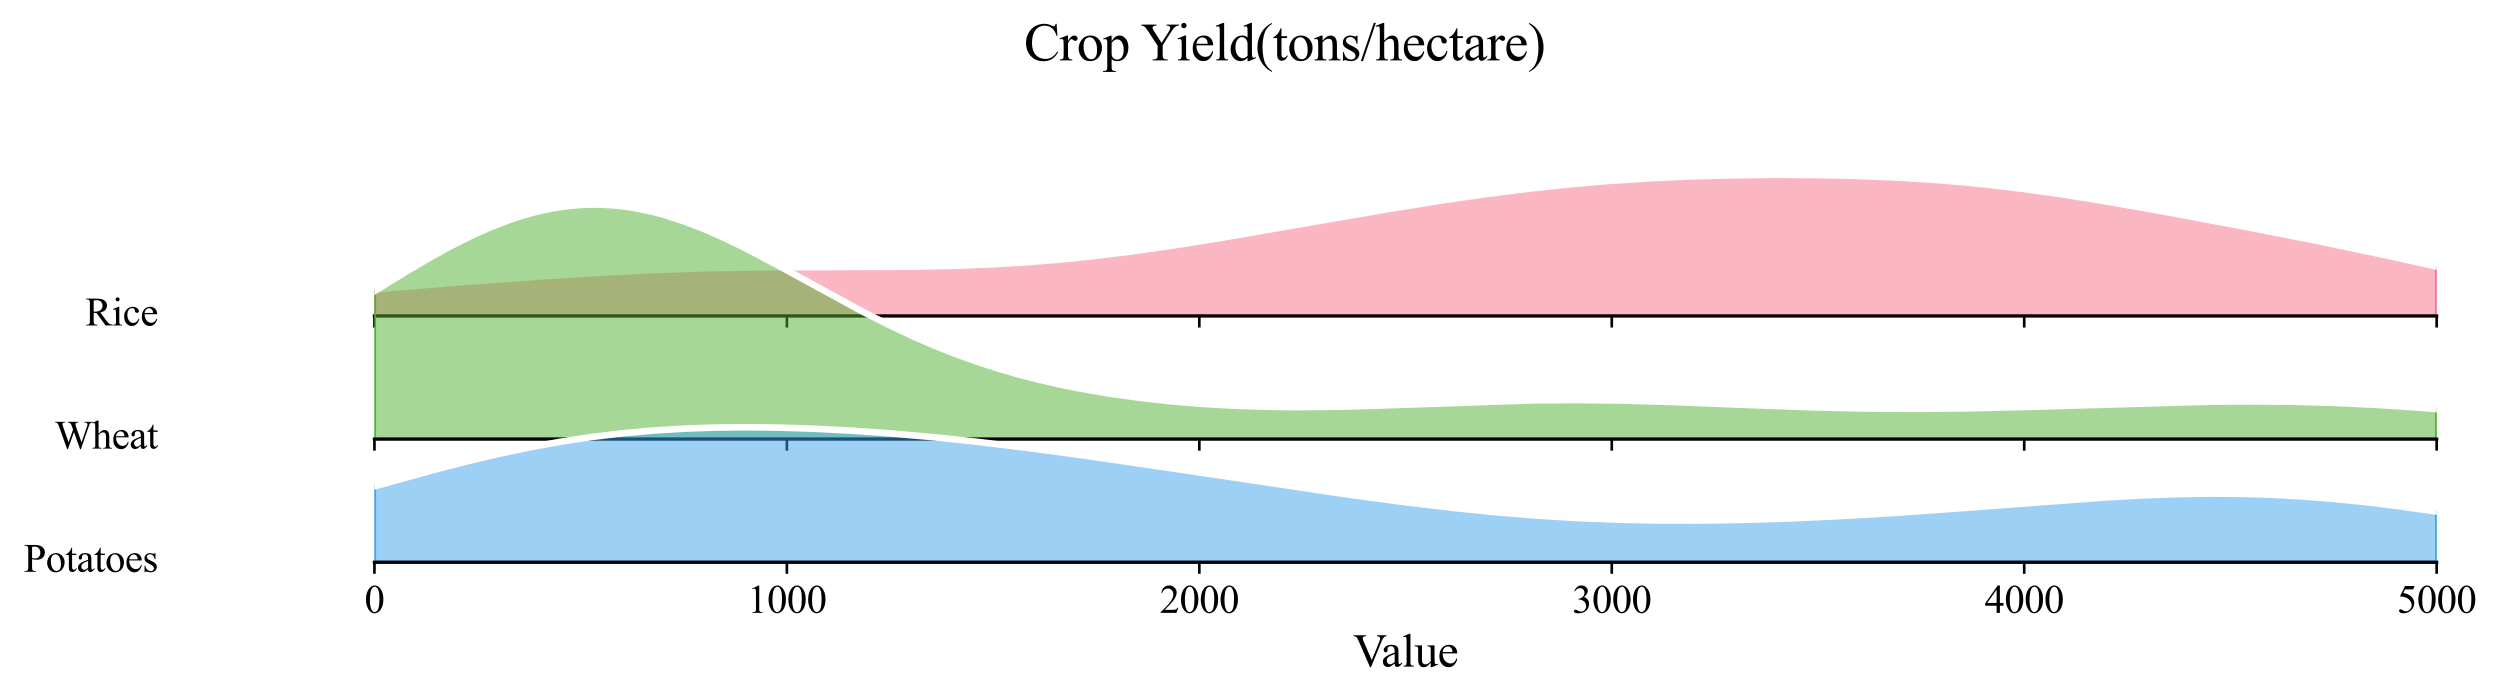 <?xml version="1.0" encoding="utf-8" standalone="no"?>
<!DOCTYPE svg PUBLIC "-//W3C//DTD SVG 1.1//EN"
  "http://www.w3.org/Graphics/SVG/1.1/DTD/svg11.dtd">
<svg xmlns:xlink="http://www.w3.org/1999/xlink" width="757.836pt" height="212.255pt" viewBox="0 0 757.836 212.255" xmlns="http://www.w3.org/2000/svg" version="1.1">
 <defs>
  <style type="text/css">*{stroke-linejoin: round; stroke-linecap: butt}</style>
 </defs>
 <g id="figure_1">
  <g id="patch_1">
   <path d="M 0 212.255 
L 757.836 212.255 
L 757.836 0 
L 0 0 
z
" style="fill: #ffffff"/>
  </g>
  <g id="axes_1">
   <g id="patch_2">
    <path d="M 113.504 95.78 
L 738.636 95.78 
L 738.636 21.12 
L 113.504 21.12 
L 113.504 95.78 
z
" style="fill: none; opacity: 0"/>
   </g>
   <g id="FillBetweenPolyCollection_1">
    <defs>
     <path id="mcba42c3646" d="M 113.504 -124.581 
L 113.504 -116.475 
L 116.645 -116.475 
L 119.787 -116.475 
L 122.928 -116.475 
L 126.069 -116.475 
L 129.211 -116.475 
L 132.352 -116.475 
L 135.493 -116.475 
L 138.635 -116.475 
L 141.776 -116.475 
L 144.918 -116.475 
L 148.059 -116.475 
L 151.2 -116.475 
L 154.342 -116.475 
L 157.483 -116.475 
L 160.624 -116.475 
L 163.766 -116.475 
L 166.907 -116.475 
L 170.048 -116.475 
L 173.19 -116.475 
L 176.331 -116.475 
L 179.473 -116.475 
L 182.614 -116.475 
L 185.755 -116.475 
L 188.897 -116.475 
L 192.038 -116.475 
L 195.179 -116.475 
L 198.321 -116.475 
L 201.462 -116.475 
L 204.603 -116.475 
L 207.745 -116.475 
L 210.886 -116.475 
L 214.028 -116.475 
L 217.169 -116.475 
L 220.31 -116.475 
L 223.452 -116.475 
L 226.593 -116.475 
L 229.734 -116.475 
L 232.876 -116.475 
L 236.017 -116.475 
L 239.159 -116.475 
L 242.3 -116.475 
L 245.441 -116.475 
L 248.583 -116.475 
L 251.724 -116.475 
L 254.865 -116.475 
L 258.007 -116.475 
L 261.148 -116.475 
L 264.289 -116.475 
L 267.431 -116.475 
L 270.572 -116.475 
L 273.714 -116.475 
L 276.855 -116.475 
L 279.996 -116.475 
L 283.138 -116.475 
L 286.279 -116.475 
L 289.42 -116.475 
L 292.562 -116.475 
L 295.703 -116.475 
L 298.845 -116.475 
L 301.986 -116.475 
L 305.127 -116.475 
L 308.269 -116.475 
L 311.41 -116.475 
L 314.551 -116.475 
L 317.693 -116.475 
L 320.834 -116.475 
L 323.975 -116.475 
L 327.117 -116.475 
L 330.258 -116.475 
L 333.4 -116.475 
L 336.541 -116.475 
L 339.682 -116.475 
L 342.824 -116.475 
L 345.965 -116.475 
L 349.106 -116.475 
L 352.248 -116.475 
L 355.389 -116.475 
L 358.53 -116.475 
L 361.672 -116.475 
L 364.813 -116.475 
L 367.955 -116.475 
L 371.096 -116.475 
L 374.237 -116.475 
L 377.379 -116.475 
L 380.52 -116.475 
L 383.661 -116.475 
L 386.803 -116.475 
L 389.944 -116.475 
L 393.086 -116.475 
L 396.227 -116.475 
L 399.368 -116.475 
L 402.51 -116.475 
L 405.651 -116.475 
L 408.792 -116.475 
L 411.934 -116.475 
L 415.075 -116.475 
L 418.216 -116.475 
L 421.358 -116.475 
L 424.499 -116.475 
L 427.641 -116.475 
L 430.782 -116.475 
L 433.923 -116.475 
L 437.065 -116.475 
L 440.206 -116.475 
L 443.347 -116.475 
L 446.489 -116.475 
L 449.63 -116.475 
L 452.771 -116.475 
L 455.913 -116.475 
L 459.054 -116.475 
L 462.196 -116.475 
L 465.337 -116.475 
L 468.478 -116.475 
L 471.62 -116.475 
L 474.761 -116.475 
L 477.902 -116.475 
L 481.044 -116.475 
L 484.185 -116.475 
L 487.327 -116.475 
L 490.468 -116.475 
L 493.609 -116.475 
L 496.751 -116.475 
L 499.892 -116.475 
L 503.033 -116.475 
L 506.175 -116.475 
L 509.316 -116.475 
L 512.457 -116.475 
L 515.599 -116.475 
L 518.74 -116.475 
L 521.882 -116.475 
L 525.023 -116.475 
L 528.164 -116.475 
L 531.306 -116.475 
L 534.447 -116.475 
L 537.588 -116.475 
L 540.73 -116.475 
L 543.871 -116.475 
L 547.012 -116.475 
L 550.154 -116.475 
L 553.295 -116.475 
L 556.437 -116.475 
L 559.578 -116.475 
L 562.719 -116.475 
L 565.861 -116.475 
L 569.002 -116.475 
L 572.143 -116.475 
L 575.285 -116.475 
L 578.426 -116.475 
L 581.568 -116.475 
L 584.709 -116.475 
L 587.85 -116.475 
L 590.992 -116.475 
L 594.133 -116.475 
L 597.274 -116.475 
L 600.416 -116.475 
L 603.557 -116.475 
L 606.698 -116.475 
L 609.84 -116.475 
L 612.981 -116.475 
L 616.123 -116.475 
L 619.264 -116.475 
L 622.405 -116.475 
L 625.547 -116.475 
L 628.688 -116.475 
L 631.829 -116.475 
L 634.971 -116.475 
L 638.112 -116.475 
L 641.253 -116.475 
L 644.395 -116.475 
L 647.536 -116.475 
L 650.678 -116.475 
L 653.819 -116.475 
L 656.96 -116.475 
L 660.102 -116.475 
L 663.243 -116.475 
L 666.384 -116.475 
L 669.526 -116.475 
L 672.667 -116.475 
L 675.809 -116.475 
L 678.95 -116.475 
L 682.091 -116.475 
L 685.233 -116.475 
L 688.374 -116.475 
L 691.515 -116.475 
L 694.657 -116.475 
L 697.798 -116.475 
L 700.939 -116.475 
L 704.081 -116.475 
L 707.222 -116.475 
L 710.364 -116.475 
L 713.505 -116.475 
L 716.646 -116.475 
L 719.788 -116.475 
L 722.929 -116.475 
L 726.07 -116.475 
L 729.212 -116.475 
L 732.353 -116.475 
L 735.494 -116.475 
L 738.636 -116.475 
L 738.636 -131.472 
L 738.636 -131.472 
L 735.494 -132.165 
L 732.353 -132.857 
L 729.212 -133.548 
L 726.07 -134.235 
L 722.929 -134.918 
L 719.788 -135.596 
L 716.646 -136.268 
L 713.505 -136.933 
L 710.364 -137.592 
L 707.222 -138.243 
L 704.081 -138.888 
L 700.939 -139.525 
L 697.798 -140.156 
L 694.657 -140.781 
L 691.515 -141.399 
L 688.374 -142.012 
L 685.233 -142.621 
L 682.091 -143.225 
L 678.95 -143.824 
L 675.809 -144.421 
L 672.667 -145.013 
L 669.526 -145.603 
L 666.384 -146.189 
L 663.243 -146.773 
L 660.102 -147.352 
L 656.96 -147.928 
L 653.819 -148.498 
L 650.678 -149.064 
L 647.536 -149.623 
L 644.395 -150.175 
L 641.253 -150.719 
L 638.112 -151.253 
L 634.971 -151.777 
L 631.829 -152.289 
L 628.688 -152.787 
L 625.547 -153.271 
L 622.405 -153.74 
L 619.264 -154.192 
L 616.123 -154.626 
L 612.981 -155.041 
L 609.84 -155.437 
L 606.698 -155.812 
L 603.557 -156.168 
L 600.416 -156.502 
L 597.274 -156.815 
L 594.133 -157.107 
L 590.992 -157.378 
L 587.85 -157.628 
L 584.709 -157.858 
L 581.568 -158.068 
L 578.426 -158.258 
L 575.285 -158.43 
L 572.143 -158.584 
L 569.002 -158.72 
L 565.861 -158.839 
L 562.719 -158.942 
L 559.578 -159.031 
L 556.437 -159.104 
L 553.295 -159.164 
L 550.154 -159.21 
L 547.012 -159.243 
L 543.871 -159.263 
L 540.73 -159.271 
L 537.588 -159.266 
L 534.447 -159.25 
L 531.306 -159.221 
L 528.164 -159.18 
L 525.023 -159.127 
L 521.882 -159.061 
L 518.74 -158.982 
L 515.599 -158.889 
L 512.457 -158.783 
L 509.316 -158.662 
L 506.175 -158.527 
L 503.033 -158.377 
L 499.892 -158.211 
L 496.751 -158.03 
L 493.609 -157.832 
L 490.468 -157.617 
L 487.327 -157.386 
L 484.185 -157.138 
L 481.044 -156.872 
L 477.902 -156.589 
L 474.761 -156.289 
L 471.62 -155.973 
L 468.478 -155.639 
L 465.337 -155.289 
L 462.196 -154.923 
L 459.054 -154.542 
L 455.913 -154.145 
L 452.771 -153.734 
L 449.63 -153.309 
L 446.489 -152.871 
L 443.347 -152.421 
L 440.206 -151.958 
L 437.065 -151.485 
L 433.923 -151.001 
L 430.782 -150.508 
L 427.641 -150.005 
L 424.499 -149.495 
L 421.358 -148.978 
L 418.216 -148.453 
L 415.075 -147.923 
L 411.934 -147.388 
L 408.792 -146.848 
L 405.651 -146.304 
L 402.51 -145.758 
L 399.368 -145.209 
L 396.227 -144.659 
L 393.086 -144.108 
L 389.944 -143.557 
L 386.803 -143.007 
L 383.661 -142.46 
L 380.52 -141.915 
L 377.379 -141.375 
L 374.237 -140.839 
L 371.096 -140.31 
L 367.955 -139.787 
L 364.813 -139.273 
L 361.672 -138.769 
L 358.53 -138.275 
L 355.389 -137.792 
L 352.248 -137.323 
L 349.106 -136.867 
L 345.965 -136.426 
L 342.824 -136.001 
L 339.682 -135.593 
L 336.541 -135.202 
L 333.4 -134.83 
L 330.258 -134.476 
L 327.117 -134.142 
L 323.975 -133.828 
L 320.834 -133.534 
L 317.693 -133.261 
L 314.551 -133.008 
L 311.41 -132.775 
L 308.269 -132.562 
L 305.127 -132.369 
L 301.986 -132.196 
L 298.845 -132.042 
L 295.703 -131.905 
L 292.562 -131.786 
L 289.42 -131.684 
L 286.279 -131.596 
L 283.138 -131.524 
L 279.996 -131.464 
L 276.855 -131.417 
L 273.714 -131.38 
L 270.572 -131.352 
L 267.431 -131.333 
L 264.289 -131.32 
L 261.148 -131.312 
L 258.007 -131.308 
L 254.865 -131.307 
L 251.724 -131.306 
L 248.583 -131.305 
L 245.441 -131.302 
L 242.3 -131.296 
L 239.159 -131.287 
L 236.017 -131.271 
L 232.876 -131.25 
L 229.734 -131.221 
L 226.593 -131.185 
L 223.452 -131.139 
L 220.31 -131.084 
L 217.169 -131.02 
L 214.028 -130.945 
L 210.886 -130.859 
L 207.745 -130.764 
L 204.603 -130.657 
L 201.462 -130.54 
L 198.321 -130.413 
L 195.179 -130.277 
L 192.038 -130.13 
L 188.897 -129.974 
L 185.755 -129.81 
L 182.614 -129.638 
L 179.473 -129.458 
L 176.331 -129.271 
L 173.19 -129.077 
L 170.048 -128.878 
L 166.907 -128.673 
L 163.766 -128.463 
L 160.624 -128.249 
L 157.483 -128.03 
L 154.342 -127.808 
L 151.2 -127.581 
L 148.059 -127.351 
L 144.918 -127.117 
L 141.776 -126.88 
L 138.635 -126.639 
L 135.493 -126.395 
L 132.352 -126.147 
L 129.211 -125.895 
L 126.069 -125.64 
L 122.928 -125.381 
L 119.787 -125.118 
L 116.645 -124.851 
L 113.504 -124.581 
z
" style="stroke: #f77189"/>
    </defs>
    <g clip-path="url(#p0a8347fa9a)">
     <use xlink:href="#mcba42c3646" x="0" y="212.255" style="fill: #f77189; fill-opacity: 0.5; stroke: #f77189"/>
    </g>
   </g>
   <g id="matplotlib.axis_1">
    <g id="xtick_1">
     <g id="line2d_1">
      <defs>
       <path id="m2fd6a5fc8c" d="M 0 0 
L 0 3.5 
" style="stroke: #000000; stroke-width: 0.8"/>
      </defs>
      <g>
       <use xlink:href="#m2fd6a5fc8c" x="113.504" y="95.78" style="stroke: #000000; stroke-width: 0.8"/>
      </g>
     </g>
    </g>
    <g id="xtick_2">
     <g id="line2d_2">
      <g>
       <use xlink:href="#m2fd6a5fc8c" x="238.53" y="95.78" style="stroke: #000000; stroke-width: 0.8"/>
      </g>
     </g>
    </g>
    <g id="xtick_3">
     <g id="line2d_3">
      <g>
       <use xlink:href="#m2fd6a5fc8c" x="363.557" y="95.78" style="stroke: #000000; stroke-width: 0.8"/>
      </g>
     </g>
    </g>
    <g id="xtick_4">
     <g id="line2d_4">
      <g>
       <use xlink:href="#m2fd6a5fc8c" x="488.583" y="95.78" style="stroke: #000000; stroke-width: 0.8"/>
      </g>
     </g>
    </g>
    <g id="xtick_5">
     <g id="line2d_5">
      <g>
       <use xlink:href="#m2fd6a5fc8c" x="613.609" y="95.78" style="stroke: #000000; stroke-width: 0.8"/>
      </g>
     </g>
    </g>
    <g id="xtick_6">
     <g id="line2d_6">
      <g>
       <use xlink:href="#m2fd6a5fc8c" x="738.636" y="95.78" style="stroke: #000000; stroke-width: 0.8"/>
      </g>
     </g>
    </g>
   </g>
   <g id="matplotlib.axis_2"/>
   <g id="line2d_7">
    <path d="M 113.504 87.674 
L 138.635 85.616 
L 163.766 83.792 
L 182.614 82.618 
L 198.321 81.842 
L 214.028 81.311 
L 229.734 81.034 
L 248.583 80.95 
L 276.855 80.839 
L 289.42 80.572 
L 301.986 80.059 
L 311.41 79.481 
L 320.834 78.721 
L 330.258 77.779 
L 342.824 76.254 
L 355.389 74.463 
L 371.096 71.946 
L 393.086 68.148 
L 421.358 63.278 
L 437.065 60.771 
L 449.63 58.946 
L 462.196 57.332 
L 474.761 55.966 
L 487.327 54.869 
L 499.892 54.044 
L 512.457 53.472 
L 525.023 53.129 
L 537.588 52.989 
L 550.154 53.046 
L 562.719 53.313 
L 575.285 53.825 
L 584.709 54.397 
L 594.133 55.148 
L 603.557 56.088 
L 612.981 57.214 
L 625.547 58.984 
L 638.112 61.002 
L 653.819 63.757 
L 678.95 68.431 
L 700.939 72.73 
L 719.788 76.659 
L 738.636 80.783 
L 738.636 80.783 
" clip-path="url(#p0a8347fa9a)" style="fill: none; stroke: #ffffff; stroke-width: 2; stroke-linecap: square"/>
   </g>
   <g id="line2d_8">
    <path d="M 113.504 95.78 
L 738.636 95.78 
" style="fill: none; stroke: #000000; stroke-linecap: square"/>
   </g>
   <g id="text_1">
    <g id="patch_3">
     <path d="M 21.913 105.19 
L 51.825 105.19 
L 51.825 86.37 
L 21.913 86.37 
z
" style="fill: #ffffff; opacity: 0.5"/>
    </g>
    <!-- Rice -->
    <g transform="translate(25.873 98.663) scale(0.12 -0.12)">
     <defs>
      <path id="TimesNewRomanPSMT-52" d="M 4325 0 
L 3194 0 
L 1759 1981 
Q 1600 1975 1500 1975 
Q 1459 1975 1412 1976 
Q 1366 1978 1316 1981 
L 1316 750 
Q 1316 350 1403 253 
Q 1522 116 1759 116 
L 1925 116 
L 1925 0 
L 109 0 
L 109 116 
L 269 116 
Q 538 116 653 291 
Q 719 388 719 750 
L 719 3488 
Q 719 3888 631 3984 
Q 509 4122 269 4122 
L 109 4122 
L 109 4238 
L 1653 4238 
Q 2328 4238 2648 4139 
Q 2969 4041 3192 3777 
Q 3416 3513 3416 3147 
Q 3416 2756 3161 2468 
Q 2906 2181 2372 2063 
L 3247 847 
Q 3547 428 3762 290 
Q 3978 153 4325 116 
L 4325 0 
z
M 1316 2178 
Q 1375 2178 1419 2176 
Q 1463 2175 1491 2175 
Q 2097 2175 2405 2437 
Q 2713 2700 2713 3106 
Q 2713 3503 2464 3751 
Q 2216 4000 1806 4000 
Q 1625 4000 1316 3941 
L 1316 2178 
z
" transform="scale(0.016)"/>
      <path id="TimesNewRomanPSMT-69" d="M 928 4444 
Q 1059 4444 1151 4351 
Q 1244 4259 1244 4128 
Q 1244 3997 1151 3903 
Q 1059 3809 928 3809 
Q 797 3809 703 3903 
Q 609 3997 609 4128 
Q 609 4259 701 4351 
Q 794 4444 928 4444 
z
M 1188 2947 
L 1188 647 
Q 1188 378 1227 289 
Q 1266 200 1342 156 
Q 1419 113 1622 113 
L 1622 0 
L 231 0 
L 231 113 
Q 441 113 512 153 
Q 584 194 626 287 
Q 669 381 669 647 
L 669 1750 
Q 669 2216 641 2353 
Q 619 2453 572 2492 
Q 525 2531 444 2531 
Q 356 2531 231 2484 
L 188 2597 
L 1050 2947 
L 1188 2947 
z
" transform="scale(0.016)"/>
      <path id="TimesNewRomanPSMT-63" d="M 2631 1088 
Q 2516 522 2178 217 
Q 1841 -88 1431 -88 
Q 944 -88 581 321 
Q 219 731 219 1428 
Q 219 2103 620 2525 
Q 1022 2947 1584 2947 
Q 2006 2947 2278 2723 
Q 2550 2500 2550 2259 
Q 2550 2141 2473 2067 
Q 2397 1994 2259 1994 
Q 2075 1994 1981 2113 
Q 1928 2178 1911 2362 
Q 1894 2547 1784 2644 
Q 1675 2738 1481 2738 
Q 1169 2738 978 2506 
Q 725 2200 725 1697 
Q 725 1184 976 792 
Q 1228 400 1656 400 
Q 1963 400 2206 609 
Q 2378 753 2541 1131 
L 2631 1088 
z
" transform="scale(0.016)"/>
      <path id="TimesNewRomanPSMT-65" d="M 681 1784 
Q 678 1147 991 784 
Q 1303 422 1725 422 
Q 2006 422 2214 576 
Q 2422 731 2563 1106 
L 2659 1044 
Q 2594 616 2278 264 
Q 1963 -88 1488 -88 
Q 972 -88 605 314 
Q 238 716 238 1394 
Q 238 2128 614 2539 
Q 991 2950 1559 2950 
Q 2041 2950 2350 2633 
Q 2659 2316 2659 1784 
L 681 1784 
z
M 681 1966 
L 2006 1966 
Q 1991 2241 1941 2353 
Q 1863 2528 1708 2628 
Q 1553 2728 1384 2728 
Q 1125 2728 920 2526 
Q 716 2325 681 1966 
z
" transform="scale(0.016)"/>
     </defs>
     <use xlink:href="#TimesNewRomanPSMT-52"/>
     <use xlink:href="#TimesNewRomanPSMT-69" transform="translate(66.699 0)"/>
     <use xlink:href="#TimesNewRomanPSMT-63" transform="translate(94.482 0)"/>
     <use xlink:href="#TimesNewRomanPSMT-65" transform="translate(138.867 0)"/>
    </g>
   </g>
  </g>
  <g id="axes_2">
   <g id="patch_4">
    <path d="M 113.504 133.11 
L 738.636 133.11 
L 738.636 58.45 
L 113.504 58.45 
L 113.504 133.11 
z
" style="fill: none; opacity: 0"/>
   </g>
   <g id="FillBetweenPolyCollection_2">
    <defs>
     <path id="m6575f4dfc7" d="M 113.504 -123.999 
L 113.504 -79.145 
L 116.645 -79.145 
L 119.787 -79.145 
L 122.928 -79.145 
L 126.069 -79.145 
L 129.211 -79.145 
L 132.352 -79.145 
L 135.493 -79.145 
L 138.635 -79.145 
L 141.776 -79.145 
L 144.918 -79.145 
L 148.059 -79.145 
L 151.2 -79.145 
L 154.342 -79.145 
L 157.483 -79.145 
L 160.624 -79.145 
L 163.766 -79.145 
L 166.907 -79.145 
L 170.048 -79.145 
L 173.19 -79.145 
L 176.331 -79.145 
L 179.473 -79.145 
L 182.614 -79.145 
L 185.755 -79.145 
L 188.897 -79.145 
L 192.038 -79.145 
L 195.179 -79.145 
L 198.321 -79.145 
L 201.462 -79.145 
L 204.603 -79.145 
L 207.745 -79.145 
L 210.886 -79.145 
L 214.028 -79.145 
L 217.169 -79.145 
L 220.31 -79.145 
L 223.452 -79.145 
L 226.593 -79.145 
L 229.734 -79.145 
L 232.876 -79.145 
L 236.017 -79.145 
L 239.159 -79.145 
L 242.3 -79.145 
L 245.441 -79.145 
L 248.583 -79.145 
L 251.724 -79.145 
L 254.865 -79.145 
L 258.007 -79.145 
L 261.148 -79.145 
L 264.289 -79.145 
L 267.431 -79.145 
L 270.572 -79.145 
L 273.714 -79.145 
L 276.855 -79.145 
L 279.996 -79.145 
L 283.138 -79.145 
L 286.279 -79.145 
L 289.42 -79.145 
L 292.562 -79.145 
L 295.703 -79.145 
L 298.845 -79.145 
L 301.986 -79.145 
L 305.127 -79.145 
L 308.269 -79.145 
L 311.41 -79.145 
L 314.551 -79.145 
L 317.693 -79.145 
L 320.834 -79.145 
L 323.975 -79.145 
L 327.117 -79.145 
L 330.258 -79.145 
L 333.4 -79.145 
L 336.541 -79.145 
L 339.682 -79.145 
L 342.824 -79.145 
L 345.965 -79.145 
L 349.106 -79.145 
L 352.248 -79.145 
L 355.389 -79.145 
L 358.53 -79.145 
L 361.672 -79.145 
L 364.813 -79.145 
L 367.955 -79.145 
L 371.096 -79.145 
L 374.237 -79.145 
L 377.379 -79.145 
L 380.52 -79.145 
L 383.661 -79.145 
L 386.803 -79.145 
L 389.944 -79.145 
L 393.086 -79.145 
L 396.227 -79.145 
L 399.368 -79.145 
L 402.51 -79.145 
L 405.651 -79.145 
L 408.792 -79.145 
L 411.934 -79.145 
L 415.075 -79.145 
L 418.216 -79.145 
L 421.358 -79.145 
L 424.499 -79.145 
L 427.641 -79.145 
L 430.782 -79.145 
L 433.923 -79.145 
L 437.065 -79.145 
L 440.206 -79.145 
L 443.347 -79.145 
L 446.489 -79.145 
L 449.63 -79.145 
L 452.771 -79.145 
L 455.913 -79.145 
L 459.054 -79.145 
L 462.196 -79.145 
L 465.337 -79.145 
L 468.478 -79.145 
L 471.62 -79.145 
L 474.761 -79.145 
L 477.902 -79.145 
L 481.044 -79.145 
L 484.185 -79.145 
L 487.327 -79.145 
L 490.468 -79.145 
L 493.609 -79.145 
L 496.751 -79.145 
L 499.892 -79.145 
L 503.033 -79.145 
L 506.175 -79.145 
L 509.316 -79.145 
L 512.457 -79.145 
L 515.599 -79.145 
L 518.74 -79.145 
L 521.882 -79.145 
L 525.023 -79.145 
L 528.164 -79.145 
L 531.306 -79.145 
L 534.447 -79.145 
L 537.588 -79.145 
L 540.73 -79.145 
L 543.871 -79.145 
L 547.012 -79.145 
L 550.154 -79.145 
L 553.295 -79.145 
L 556.437 -79.145 
L 559.578 -79.145 
L 562.719 -79.145 
L 565.861 -79.145 
L 569.002 -79.145 
L 572.143 -79.145 
L 575.285 -79.145 
L 578.426 -79.145 
L 581.568 -79.145 
L 584.709 -79.145 
L 587.85 -79.145 
L 590.992 -79.145 
L 594.133 -79.145 
L 597.274 -79.145 
L 600.416 -79.145 
L 603.557 -79.145 
L 606.698 -79.145 
L 609.84 -79.145 
L 612.981 -79.145 
L 616.123 -79.145 
L 619.264 -79.145 
L 622.405 -79.145 
L 625.547 -79.145 
L 628.688 -79.145 
L 631.829 -79.145 
L 634.971 -79.145 
L 638.112 -79.145 
L 641.253 -79.145 
L 644.395 -79.145 
L 647.536 -79.145 
L 650.678 -79.145 
L 653.819 -79.145 
L 656.96 -79.145 
L 660.102 -79.145 
L 663.243 -79.145 
L 666.384 -79.145 
L 669.526 -79.145 
L 672.667 -79.145 
L 675.809 -79.145 
L 678.95 -79.145 
L 682.091 -79.145 
L 685.233 -79.145 
L 688.374 -79.145 
L 691.515 -79.145 
L 694.657 -79.145 
L 697.798 -79.145 
L 700.939 -79.145 
L 704.081 -79.145 
L 707.222 -79.145 
L 710.364 -79.145 
L 713.505 -79.145 
L 716.646 -79.145 
L 719.788 -79.145 
L 722.929 -79.145 
L 726.07 -79.145 
L 729.212 -79.145 
L 732.353 -79.145 
L 735.494 -79.145 
L 738.636 -79.145 
L 738.636 -88.265 
L 738.636 -88.265 
L 735.494 -88.514 
L 732.353 -88.75 
L 729.212 -88.975 
L 726.07 -89.186 
L 722.929 -89.383 
L 719.788 -89.566 
L 716.646 -89.734 
L 713.505 -89.887 
L 710.364 -90.024 
L 707.222 -90.146 
L 704.081 -90.253 
L 700.939 -90.344 
L 697.798 -90.42 
L 694.657 -90.48 
L 691.515 -90.527 
L 688.374 -90.559 
L 685.233 -90.577 
L 682.091 -90.582 
L 678.95 -90.574 
L 675.809 -90.555 
L 672.667 -90.524 
L 669.526 -90.483 
L 666.384 -90.432 
L 663.243 -90.372 
L 660.102 -90.304 
L 656.96 -90.228 
L 653.819 -90.146 
L 650.678 -90.058 
L 647.536 -89.965 
L 644.395 -89.868 
L 641.253 -89.768 
L 638.112 -89.666 
L 634.971 -89.562 
L 631.829 -89.457 
L 628.688 -89.353 
L 625.547 -89.249 
L 622.405 -89.147 
L 619.264 -89.048 
L 616.123 -88.952 
L 612.981 -88.861 
L 609.84 -88.774 
L 606.698 -88.693 
L 603.557 -88.618 
L 600.416 -88.55 
L 597.274 -88.49 
L 594.133 -88.438 
L 590.992 -88.395 
L 587.85 -88.362 
L 584.709 -88.338 
L 581.568 -88.324 
L 578.426 -88.32 
L 575.285 -88.327 
L 572.143 -88.345 
L 569.002 -88.373 
L 565.861 -88.412 
L 562.719 -88.462 
L 559.578 -88.522 
L 556.437 -88.592 
L 553.295 -88.672 
L 550.154 -88.76 
L 547.012 -88.857 
L 543.871 -88.961 
L 540.73 -89.072 
L 537.588 -89.189 
L 534.447 -89.311 
L 531.306 -89.436 
L 528.164 -89.564 
L 525.023 -89.694 
L 521.882 -89.824 
L 518.74 -89.953 
L 515.599 -90.079 
L 512.457 -90.202 
L 509.316 -90.32 
L 506.175 -90.432 
L 503.033 -90.536 
L 499.892 -90.633 
L 496.751 -90.719 
L 493.609 -90.796 
L 490.468 -90.861 
L 487.327 -90.913 
L 484.185 -90.953 
L 481.044 -90.98 
L 477.902 -90.993 
L 474.761 -90.993 
L 471.62 -90.978 
L 468.478 -90.95 
L 465.337 -90.908 
L 462.196 -90.853 
L 459.054 -90.786 
L 455.913 -90.707 
L 452.771 -90.618 
L 449.63 -90.519 
L 446.489 -90.411 
L 443.347 -90.297 
L 440.206 -90.176 
L 437.065 -90.052 
L 433.923 -89.926 
L 430.782 -89.798 
L 427.641 -89.672 
L 424.499 -89.548 
L 421.358 -89.429 
L 418.216 -89.317 
L 415.075 -89.212 
L 411.934 -89.118 
L 408.792 -89.035 
L 405.651 -88.965 
L 402.51 -88.909 
L 399.368 -88.87 
L 396.227 -88.847 
L 393.086 -88.844 
L 389.944 -88.86 
L 386.803 -88.896 
L 383.661 -88.954 
L 380.52 -89.035 
L 377.379 -89.139 
L 374.237 -89.267 
L 371.096 -89.419 
L 367.955 -89.596 
L 364.813 -89.799 
L 361.672 -90.029 
L 358.53 -90.285 
L 355.389 -90.569 
L 352.248 -90.881 
L 349.106 -91.223 
L 345.965 -91.595 
L 342.824 -91.997 
L 339.682 -92.432 
L 336.541 -92.901 
L 333.4 -93.404 
L 330.258 -93.944 
L 327.117 -94.521 
L 323.975 -95.138 
L 320.834 -95.796 
L 317.693 -96.498 
L 314.551 -97.244 
L 311.41 -98.038 
L 308.269 -98.88 
L 305.127 -99.773 
L 301.986 -100.717 
L 298.845 -101.716 
L 295.703 -102.769 
L 292.562 -103.878 
L 289.42 -105.044 
L 286.279 -106.266 
L 283.138 -107.545 
L 279.996 -108.879 
L 276.855 -110.269 
L 273.714 -111.711 
L 270.572 -113.204 
L 267.431 -114.745 
L 264.289 -116.33 
L 261.148 -117.955 
L 258.007 -119.615 
L 254.865 -121.305 
L 251.724 -123.019 
L 248.583 -124.75 
L 245.441 -126.491 
L 242.3 -128.234 
L 239.159 -129.971 
L 236.017 -131.694 
L 232.876 -133.393 
L 229.734 -135.06 
L 226.593 -136.684 
L 223.452 -138.258 
L 220.31 -139.771 
L 217.169 -141.214 
L 214.028 -142.578 
L 210.886 -143.855 
L 207.745 -145.036 
L 204.603 -146.112 
L 201.462 -147.078 
L 198.321 -147.926 
L 195.179 -148.649 
L 192.038 -149.243 
L 188.897 -149.704 
L 185.755 -150.027 
L 182.614 -150.209 
L 179.473 -150.25 
L 176.331 -150.148 
L 173.19 -149.903 
L 170.048 -149.516 
L 166.907 -148.989 
L 163.766 -148.325 
L 160.624 -147.528 
L 157.483 -146.601 
L 154.342 -145.551 
L 151.2 -144.383 
L 148.059 -143.103 
L 144.918 -141.72 
L 141.776 -140.24 
L 138.635 -138.671 
L 135.493 -137.023 
L 132.352 -135.304 
L 129.211 -133.522 
L 126.069 -131.688 
L 122.928 -129.809 
L 119.787 -127.895 
L 116.645 -125.956 
L 113.504 -123.999 
z
" style="stroke: #50b131"/>
    </defs>
    <g clip-path="url(#pbc9a85d7b8)">
     <use xlink:href="#m6575f4dfc7" x="0" y="212.255" style="fill: #50b131; fill-opacity: 0.5; stroke: #50b131"/>
    </g>
   </g>
   <g id="matplotlib.axis_3">
    <g id="xtick_7">
     <g id="line2d_9">
      <g>
       <use xlink:href="#m2fd6a5fc8c" x="113.504" y="133.11" style="stroke: #000000; stroke-width: 0.8"/>
      </g>
     </g>
    </g>
    <g id="xtick_8">
     <g id="line2d_10">
      <g>
       <use xlink:href="#m2fd6a5fc8c" x="238.53" y="133.11" style="stroke: #000000; stroke-width: 0.8"/>
      </g>
     </g>
    </g>
    <g id="xtick_9">
     <g id="line2d_11">
      <g>
       <use xlink:href="#m2fd6a5fc8c" x="363.557" y="133.11" style="stroke: #000000; stroke-width: 0.8"/>
      </g>
     </g>
    </g>
    <g id="xtick_10">
     <g id="line2d_12">
      <g>
       <use xlink:href="#m2fd6a5fc8c" x="488.583" y="133.11" style="stroke: #000000; stroke-width: 0.8"/>
      </g>
     </g>
    </g>
    <g id="xtick_11">
     <g id="line2d_13">
      <g>
       <use xlink:href="#m2fd6a5fc8c" x="613.609" y="133.11" style="stroke: #000000; stroke-width: 0.8"/>
      </g>
     </g>
    </g>
    <g id="xtick_12">
     <g id="line2d_14">
      <g>
       <use xlink:href="#m2fd6a5fc8c" x="738.636" y="133.11" style="stroke: #000000; stroke-width: 0.8"/>
      </g>
     </g>
    </g>
   </g>
   <g id="matplotlib.axis_4"/>
   <g id="line2d_15">
    <path d="M 113.504 88.257 
L 122.928 82.446 
L 129.211 78.733 
L 135.493 75.232 
L 141.776 72.016 
L 148.059 69.152 
L 154.342 66.704 
L 157.483 65.654 
L 160.624 64.727 
L 163.766 63.93 
L 166.907 63.266 
L 170.048 62.739 
L 173.19 62.352 
L 176.331 62.107 
L 179.473 62.005 
L 182.614 62.046 
L 185.755 62.229 
L 188.897 62.552 
L 192.038 63.012 
L 195.179 63.606 
L 198.321 64.33 
L 201.462 65.177 
L 207.745 67.22 
L 214.028 69.677 
L 220.31 72.485 
L 226.593 75.571 
L 236.017 80.561 
L 261.148 94.3 
L 270.572 99.051 
L 276.855 101.987 
L 283.138 104.711 
L 289.42 107.211 
L 295.703 109.486 
L 301.986 111.538 
L 308.269 113.375 
L 314.551 115.011 
L 320.834 116.459 
L 327.117 117.734 
L 336.541 119.354 
L 345.965 120.661 
L 355.389 121.686 
L 364.813 122.456 
L 374.237 122.989 
L 383.661 123.301 
L 393.086 123.412 
L 405.651 123.291 
L 418.216 122.938 
L 465.337 121.347 
L 477.902 121.262 
L 490.468 121.395 
L 506.175 121.824 
L 531.306 122.819 
L 550.154 123.495 
L 565.861 123.843 
L 581.568 123.932 
L 597.274 123.765 
L 616.123 123.303 
L 669.526 121.772 
L 682.091 121.673 
L 694.657 121.775 
L 707.222 122.109 
L 719.788 122.69 
L 732.353 123.505 
L 738.636 123.99 
L 738.636 123.99 
" clip-path="url(#pbc9a85d7b8)" style="fill: none; stroke: #ffffff; stroke-width: 2; stroke-linecap: square"/>
   </g>
   <g id="line2d_16">
    <path d="M 113.504 133.11 
L 738.636 133.11 
" style="fill: none; stroke: #000000; stroke-linecap: square"/>
   </g>
   <g id="text_2">
    <g id="patch_5">
     <path d="M 12.591 142.52 
L 51.825 142.52 
L 51.825 123.7 
L 12.591 123.7 
z
" style="fill: #ffffff; opacity: 0.5"/>
    </g>
    <!-- Wheat -->
    <g transform="translate(16.551 135.993) scale(0.12 -0.12)">
     <defs>
      <path id="TimesNewRomanPSMT-57" d="M 5991 4238 
L 5991 4122 
Q 5825 4122 5722 4062 
Q 5619 4003 5525 3841 
Q 5463 3731 5328 3319 
L 4147 -97 
L 4022 -97 
L 3056 2613 
L 2097 -97 
L 1984 -97 
L 725 3422 
Q 584 3816 547 3888 
Q 484 4006 376 4064 
Q 269 4122 84 4122 
L 84 4238 
L 1653 4238 
L 1653 4122 
L 1578 4122 
Q 1413 4122 1325 4047 
Q 1238 3972 1238 3866 
Q 1238 3756 1375 3363 
L 2209 984 
L 2913 3006 
L 2788 3363 
L 2688 3647 
Q 2622 3803 2541 3922 
Q 2500 3981 2441 4022 
Q 2363 4078 2284 4103 
Q 2225 4122 2097 4122 
L 2097 4238 
L 3747 4238 
L 3747 4122 
L 3634 4122 
Q 3459 4122 3378 4047 
Q 3297 3972 3297 3844 
Q 3297 3684 3438 3288 
L 4250 984 
L 5056 3319 
Q 5194 3706 5194 3856 
Q 5194 3928 5148 3990 
Q 5103 4053 5034 4078 
Q 4916 4122 4725 4122 
L 4725 4238 
L 5991 4238 
z
" transform="scale(0.016)"/>
      <path id="TimesNewRomanPSMT-68" d="M 1041 4444 
L 1041 2350 
Q 1388 2731 1591 2839 
Q 1794 2947 1997 2947 
Q 2241 2947 2416 2812 
Q 2591 2678 2675 2391 
Q 2734 2191 2734 1659 
L 2734 647 
Q 2734 375 2778 275 
Q 2809 200 2884 156 
Q 2959 113 3159 113 
L 3159 0 
L 1753 0 
L 1753 113 
L 1819 113 
Q 2019 113 2097 173 
Q 2175 234 2206 353 
Q 2216 403 2216 647 
L 2216 1659 
Q 2216 2128 2167 2275 
Q 2119 2422 2012 2495 
Q 1906 2569 1756 2569 
Q 1603 2569 1437 2487 
Q 1272 2406 1041 2159 
L 1041 647 
Q 1041 353 1073 281 
Q 1106 209 1195 161 
Q 1284 113 1503 113 
L 1503 0 
L 84 0 
L 84 113 
Q 275 113 384 172 
Q 447 203 484 290 
Q 522 378 522 647 
L 522 3238 
Q 522 3728 498 3840 
Q 475 3953 426 3993 
Q 378 4034 297 4034 
Q 231 4034 84 3984 
L 41 4094 
L 897 4444 
L 1041 4444 
z
" transform="scale(0.016)"/>
      <path id="TimesNewRomanPSMT-61" d="M 1822 413 
Q 1381 72 1269 19 
Q 1100 -59 909 -59 
Q 613 -59 420 144 
Q 228 347 228 678 
Q 228 888 322 1041 
Q 450 1253 767 1440 
Q 1084 1628 1822 1897 
L 1822 2009 
Q 1822 2438 1686 2597 
Q 1550 2756 1291 2756 
Q 1094 2756 978 2650 
Q 859 2544 859 2406 
L 866 2225 
Q 866 2081 792 2003 
Q 719 1925 600 1925 
Q 484 1925 411 2006 
Q 338 2088 338 2228 
Q 338 2497 613 2722 
Q 888 2947 1384 2947 
Q 1766 2947 2009 2819 
Q 2194 2722 2281 2516 
Q 2338 2381 2338 1966 
L 2338 994 
Q 2338 584 2353 492 
Q 2369 400 2405 369 
Q 2441 338 2488 338 
Q 2538 338 2575 359 
Q 2641 400 2828 588 
L 2828 413 
Q 2478 -56 2159 -56 
Q 2006 -56 1915 50 
Q 1825 156 1822 413 
z
M 1822 616 
L 1822 1706 
Q 1350 1519 1213 1441 
Q 966 1303 859 1153 
Q 753 1003 753 825 
Q 753 600 887 451 
Q 1022 303 1197 303 
Q 1434 303 1822 616 
z
" transform="scale(0.016)"/>
      <path id="TimesNewRomanPSMT-74" d="M 1031 3803 
L 1031 2863 
L 1700 2863 
L 1700 2644 
L 1031 2644 
L 1031 788 
Q 1031 509 1111 412 
Q 1191 316 1316 316 
Q 1419 316 1516 380 
Q 1613 444 1666 569 
L 1788 569 
Q 1678 263 1478 108 
Q 1278 -47 1066 -47 
Q 922 -47 784 33 
Q 647 113 581 261 
Q 516 409 516 719 
L 516 2644 
L 63 2644 
L 63 2747 
Q 234 2816 414 2980 
Q 594 3144 734 3369 
Q 806 3488 934 3803 
L 1031 3803 
z
" transform="scale(0.016)"/>
     </defs>
     <use xlink:href="#TimesNewRomanPSMT-57"/>
     <use xlink:href="#TimesNewRomanPSMT-68" transform="translate(94.385 0)"/>
     <use xlink:href="#TimesNewRomanPSMT-65" transform="translate(144.385 0)"/>
     <use xlink:href="#TimesNewRomanPSMT-61" transform="translate(188.77 0)"/>
     <use xlink:href="#TimesNewRomanPSMT-74" transform="translate(233.154 0)"/>
    </g>
   </g>
  </g>
  <g id="axes_3">
   <g id="patch_6">
    <path d="M 113.504 170.44 
L 738.636 170.44 
L 738.636 95.78 
L 113.504 95.78 
L 113.504 170.44 
z
" style="fill: none; opacity: 0"/>
   </g>
   <g id="FillBetweenPolyCollection_3">
    <defs>
     <path id="mb81da64a47" d="M 113.504 -64.826 
L 113.504 -41.815 
L 116.645 -41.815 
L 119.787 -41.815 
L 122.928 -41.815 
L 126.069 -41.815 
L 129.211 -41.815 
L 132.352 -41.815 
L 135.493 -41.815 
L 138.635 -41.815 
L 141.776 -41.815 
L 144.918 -41.815 
L 148.059 -41.815 
L 151.2 -41.815 
L 154.342 -41.815 
L 157.483 -41.815 
L 160.624 -41.815 
L 163.766 -41.815 
L 166.907 -41.815 
L 170.048 -41.815 
L 173.19 -41.815 
L 176.331 -41.815 
L 179.473 -41.815 
L 182.614 -41.815 
L 185.755 -41.815 
L 188.897 -41.815 
L 192.038 -41.815 
L 195.179 -41.815 
L 198.321 -41.815 
L 201.462 -41.815 
L 204.603 -41.815 
L 207.745 -41.815 
L 210.886 -41.815 
L 214.028 -41.815 
L 217.169 -41.815 
L 220.31 -41.815 
L 223.452 -41.815 
L 226.593 -41.815 
L 229.734 -41.815 
L 232.876 -41.815 
L 236.017 -41.815 
L 239.159 -41.815 
L 242.3 -41.815 
L 245.441 -41.815 
L 248.583 -41.815 
L 251.724 -41.815 
L 254.865 -41.815 
L 258.007 -41.815 
L 261.148 -41.815 
L 264.289 -41.815 
L 267.431 -41.815 
L 270.572 -41.815 
L 273.714 -41.815 
L 276.855 -41.815 
L 279.996 -41.815 
L 283.138 -41.815 
L 286.279 -41.815 
L 289.42 -41.815 
L 292.562 -41.815 
L 295.703 -41.815 
L 298.845 -41.815 
L 301.986 -41.815 
L 305.127 -41.815 
L 308.269 -41.815 
L 311.41 -41.815 
L 314.551 -41.815 
L 317.693 -41.815 
L 320.834 -41.815 
L 323.975 -41.815 
L 327.117 -41.815 
L 330.258 -41.815 
L 333.4 -41.815 
L 336.541 -41.815 
L 339.682 -41.815 
L 342.824 -41.815 
L 345.965 -41.815 
L 349.106 -41.815 
L 352.248 -41.815 
L 355.389 -41.815 
L 358.53 -41.815 
L 361.672 -41.815 
L 364.813 -41.815 
L 367.955 -41.815 
L 371.096 -41.815 
L 374.237 -41.815 
L 377.379 -41.815 
L 380.52 -41.815 
L 383.661 -41.815 
L 386.803 -41.815 
L 389.944 -41.815 
L 393.086 -41.815 
L 396.227 -41.815 
L 399.368 -41.815 
L 402.51 -41.815 
L 405.651 -41.815 
L 408.792 -41.815 
L 411.934 -41.815 
L 415.075 -41.815 
L 418.216 -41.815 
L 421.358 -41.815 
L 424.499 -41.815 
L 427.641 -41.815 
L 430.782 -41.815 
L 433.923 -41.815 
L 437.065 -41.815 
L 440.206 -41.815 
L 443.347 -41.815 
L 446.489 -41.815 
L 449.63 -41.815 
L 452.771 -41.815 
L 455.913 -41.815 
L 459.054 -41.815 
L 462.196 -41.815 
L 465.337 -41.815 
L 468.478 -41.815 
L 471.62 -41.815 
L 474.761 -41.815 
L 477.902 -41.815 
L 481.044 -41.815 
L 484.185 -41.815 
L 487.327 -41.815 
L 490.468 -41.815 
L 493.609 -41.815 
L 496.751 -41.815 
L 499.892 -41.815 
L 503.033 -41.815 
L 506.175 -41.815 
L 509.316 -41.815 
L 512.457 -41.815 
L 515.599 -41.815 
L 518.74 -41.815 
L 521.882 -41.815 
L 525.023 -41.815 
L 528.164 -41.815 
L 531.306 -41.815 
L 534.447 -41.815 
L 537.588 -41.815 
L 540.73 -41.815 
L 543.871 -41.815 
L 547.012 -41.815 
L 550.154 -41.815 
L 553.295 -41.815 
L 556.437 -41.815 
L 559.578 -41.815 
L 562.719 -41.815 
L 565.861 -41.815 
L 569.002 -41.815 
L 572.143 -41.815 
L 575.285 -41.815 
L 578.426 -41.815 
L 581.568 -41.815 
L 584.709 -41.815 
L 587.85 -41.815 
L 590.992 -41.815 
L 594.133 -41.815 
L 597.274 -41.815 
L 600.416 -41.815 
L 603.557 -41.815 
L 606.698 -41.815 
L 609.84 -41.815 
L 612.981 -41.815 
L 616.123 -41.815 
L 619.264 -41.815 
L 622.405 -41.815 
L 625.547 -41.815 
L 628.688 -41.815 
L 631.829 -41.815 
L 634.971 -41.815 
L 638.112 -41.815 
L 641.253 -41.815 
L 644.395 -41.815 
L 647.536 -41.815 
L 650.678 -41.815 
L 653.819 -41.815 
L 656.96 -41.815 
L 660.102 -41.815 
L 663.243 -41.815 
L 666.384 -41.815 
L 669.526 -41.815 
L 672.667 -41.815 
L 675.809 -41.815 
L 678.95 -41.815 
L 682.091 -41.815 
L 685.233 -41.815 
L 688.374 -41.815 
L 691.515 -41.815 
L 694.657 -41.815 
L 697.798 -41.815 
L 700.939 -41.815 
L 704.081 -41.815 
L 707.222 -41.815 
L 710.364 -41.815 
L 713.505 -41.815 
L 716.646 -41.815 
L 719.788 -41.815 
L 722.929 -41.815 
L 726.07 -41.815 
L 729.212 -41.815 
L 732.353 -41.815 
L 735.494 -41.815 
L 738.636 -41.815 
L 738.636 -57.186 
L 738.636 -57.186 
L 735.494 -57.648 
L 732.353 -58.097 
L 729.212 -58.532 
L 726.07 -58.95 
L 722.929 -59.351 
L 719.788 -59.733 
L 716.646 -60.095 
L 713.505 -60.435 
L 710.364 -60.753 
L 707.222 -61.048 
L 704.081 -61.319 
L 700.939 -61.566 
L 697.798 -61.787 
L 694.657 -61.983 
L 691.515 -62.152 
L 688.374 -62.296 
L 685.233 -62.414 
L 682.091 -62.507 
L 678.95 -62.574 
L 675.809 -62.616 
L 672.667 -62.633 
L 669.526 -62.627 
L 666.384 -62.597 
L 663.243 -62.545 
L 660.102 -62.473 
L 656.96 -62.379 
L 653.819 -62.267 
L 650.678 -62.137 
L 647.536 -61.99 
L 644.395 -61.828 
L 641.253 -61.652 
L 638.112 -61.463 
L 634.971 -61.262 
L 631.829 -61.051 
L 628.688 -60.832 
L 625.547 -60.605 
L 622.405 -60.371 
L 619.264 -60.133 
L 616.123 -59.891 
L 612.981 -59.646 
L 609.84 -59.4 
L 606.698 -59.153 
L 603.557 -58.906 
L 600.416 -58.661 
L 597.274 -58.418 
L 594.133 -58.178 
L 590.992 -57.941 
L 587.85 -57.709 
L 584.709 -57.482 
L 581.568 -57.26 
L 578.426 -57.044 
L 575.285 -56.834 
L 572.143 -56.631 
L 569.002 -56.435 
L 565.861 -56.246 
L 562.719 -56.065 
L 559.578 -55.892 
L 556.437 -55.727 
L 553.295 -55.57 
L 550.154 -55.422 
L 547.012 -55.283 
L 543.871 -55.153 
L 540.73 -55.033 
L 537.588 -54.923 
L 534.447 -54.823 
L 531.306 -54.733 
L 528.164 -54.655 
L 525.023 -54.588 
L 521.882 -54.532 
L 518.74 -54.489 
L 515.599 -54.458 
L 512.457 -54.44 
L 509.316 -54.436 
L 506.175 -54.446 
L 503.033 -54.47 
L 499.892 -54.509 
L 496.751 -54.563 
L 493.609 -54.633 
L 490.468 -54.719 
L 487.327 -54.821 
L 484.185 -54.939 
L 481.044 -55.074 
L 477.902 -55.226 
L 474.761 -55.395 
L 471.62 -55.581 
L 468.478 -55.783 
L 465.337 -56.002 
L 462.196 -56.238 
L 459.054 -56.49 
L 455.913 -56.758 
L 452.771 -57.042 
L 449.63 -57.34 
L 446.489 -57.654 
L 443.347 -57.981 
L 440.206 -58.322 
L 437.065 -58.675 
L 433.923 -59.041 
L 430.782 -59.418 
L 427.641 -59.806 
L 424.499 -60.205 
L 421.358 -60.612 
L 418.216 -61.028 
L 415.075 -61.452 
L 411.934 -61.884 
L 408.792 -62.322 
L 405.651 -62.766 
L 402.51 -63.215 
L 399.368 -63.669 
L 396.227 -64.127 
L 393.086 -64.59 
L 389.944 -65.055 
L 386.803 -65.523 
L 383.661 -65.993 
L 380.52 -66.465 
L 377.379 -66.939 
L 374.237 -67.413 
L 371.096 -67.889 
L 367.955 -68.364 
L 364.813 -68.839 
L 361.672 -69.314 
L 358.53 -69.789 
L 355.389 -70.261 
L 352.248 -70.733 
L 349.106 -71.202 
L 345.965 -71.668 
L 342.824 -72.132 
L 339.682 -72.592 
L 336.541 -73.049 
L 333.4 -73.501 
L 330.258 -73.948 
L 327.117 -74.39 
L 323.975 -74.825 
L 320.834 -75.254 
L 317.693 -75.677 
L 314.551 -76.091 
L 311.41 -76.498 
L 308.269 -76.896 
L 305.127 -77.284 
L 301.986 -77.663 
L 298.845 -78.032 
L 295.703 -78.39 
L 292.562 -78.738 
L 289.42 -79.073 
L 286.279 -79.397 
L 283.138 -79.708 
L 279.996 -80.007 
L 276.855 -80.293 
L 273.714 -80.565 
L 270.572 -80.823 
L 267.431 -81.067 
L 264.289 -81.297 
L 261.148 -81.511 
L 258.007 -81.71 
L 254.865 -81.894 
L 251.724 -82.061 
L 248.583 -82.211 
L 245.441 -82.344 
L 242.3 -82.459 
L 239.159 -82.556 
L 236.017 -82.633 
L 232.876 -82.691 
L 229.734 -82.727 
L 226.593 -82.743 
L 223.452 -82.736 
L 220.31 -82.706 
L 217.169 -82.652 
L 214.028 -82.573 
L 210.886 -82.467 
L 207.745 -82.335 
L 204.603 -82.176 
L 201.462 -81.987 
L 198.321 -81.77 
L 195.179 -81.522 
L 192.038 -81.243 
L 188.897 -80.932 
L 185.755 -80.589 
L 182.614 -80.214 
L 179.473 -79.806 
L 176.331 -79.365 
L 173.19 -78.891 
L 170.048 -78.384 
L 166.907 -77.845 
L 163.766 -77.274 
L 160.624 -76.672 
L 157.483 -76.039 
L 154.342 -75.377 
L 151.2 -74.686 
L 148.059 -73.968 
L 144.918 -73.226 
L 141.776 -72.459 
L 138.635 -71.67 
L 135.493 -70.862 
L 132.352 -70.035 
L 129.211 -69.193 
L 126.069 -68.338 
L 122.928 -67.471 
L 119.787 -66.595 
L 116.645 -65.713 
L 113.504 -64.826 
z
" style="stroke: #3ba3ec"/>
    </defs>
    <g clip-path="url(#p6f121f0a98)">
     <use xlink:href="#mb81da64a47" x="0" y="212.255" style="fill: #3ba3ec; fill-opacity: 0.5; stroke: #3ba3ec"/>
    </g>
   </g>
   <g id="matplotlib.axis_5">
    <g id="xtick_13">
     <g id="line2d_17">
      <g>
       <use xlink:href="#m2fd6a5fc8c" x="113.504" y="170.44" style="stroke: #000000; stroke-width: 0.8"/>
      </g>
     </g>
     <g id="text_3">
      <!-- 0 -->
      <g transform="translate(110.504 185.773) scale(0.12 -0.12)">
       <defs>
        <path id="TimesNewRomanPSMT-30" d="M 231 2094 
Q 231 2819 450 3342 
Q 669 3866 1031 4122 
Q 1313 4325 1613 4325 
Q 2100 4325 2488 3828 
Q 2972 3213 2972 2159 
Q 2972 1422 2759 906 
Q 2547 391 2217 158 
Q 1888 -75 1581 -75 
Q 975 -75 572 641 
Q 231 1244 231 2094 
z
M 844 2016 
Q 844 1141 1059 588 
Q 1238 122 1591 122 
Q 1759 122 1940 273 
Q 2122 425 2216 781 
Q 2359 1319 2359 2297 
Q 2359 3022 2209 3506 
Q 2097 3866 1919 4016 
Q 1791 4119 1609 4119 
Q 1397 4119 1231 3928 
Q 1006 3669 925 3112 
Q 844 2556 844 2016 
z
" transform="scale(0.016)"/>
       </defs>
       <use xlink:href="#TimesNewRomanPSMT-30"/>
      </g>
     </g>
    </g>
    <g id="xtick_14">
     <g id="line2d_18">
      <g>
       <use xlink:href="#m2fd6a5fc8c" x="238.53" y="170.44" style="stroke: #000000; stroke-width: 0.8"/>
      </g>
     </g>
     <g id="text_4">
      <!-- 1000 -->
      <g transform="translate(226.53 185.773) scale(0.12 -0.12)">
       <defs>
        <path id="TimesNewRomanPSMT-31" d="M 750 3822 
L 1781 4325 
L 1884 4325 
L 1884 747 
Q 1884 391 1914 303 
Q 1944 216 2037 169 
Q 2131 122 2419 116 
L 2419 0 
L 825 0 
L 825 116 
Q 1125 122 1212 167 
Q 1300 213 1334 289 
Q 1369 366 1369 747 
L 1369 3034 
Q 1369 3497 1338 3628 
Q 1316 3728 1258 3775 
Q 1200 3822 1119 3822 
Q 1003 3822 797 3725 
L 750 3822 
z
" transform="scale(0.016)"/>
       </defs>
       <use xlink:href="#TimesNewRomanPSMT-31"/>
       <use xlink:href="#TimesNewRomanPSMT-30" transform="translate(50 0)"/>
       <use xlink:href="#TimesNewRomanPSMT-30" transform="translate(100 0)"/>
       <use xlink:href="#TimesNewRomanPSMT-30" transform="translate(150 0)"/>
      </g>
     </g>
    </g>
    <g id="xtick_15">
     <g id="line2d_19">
      <g>
       <use xlink:href="#m2fd6a5fc8c" x="363.557" y="170.44" style="stroke: #000000; stroke-width: 0.8"/>
      </g>
     </g>
     <g id="text_5">
      <!-- 2000 -->
      <g transform="translate(351.557 185.773) scale(0.12 -0.12)">
       <defs>
        <path id="TimesNewRomanPSMT-32" d="M 2934 816 
L 2638 0 
L 138 0 
L 138 116 
Q 1241 1122 1691 1759 
Q 2141 2397 2141 2925 
Q 2141 3328 1894 3587 
Q 1647 3847 1303 3847 
Q 991 3847 742 3664 
Q 494 3481 375 3128 
L 259 3128 
Q 338 3706 661 4015 
Q 984 4325 1469 4325 
Q 1984 4325 2329 3994 
Q 2675 3663 2675 3213 
Q 2675 2891 2525 2569 
Q 2294 2063 1775 1497 
Q 997 647 803 472 
L 1909 472 
Q 2247 472 2383 497 
Q 2519 522 2628 598 
Q 2738 675 2819 816 
L 2934 816 
z
" transform="scale(0.016)"/>
       </defs>
       <use xlink:href="#TimesNewRomanPSMT-32"/>
       <use xlink:href="#TimesNewRomanPSMT-30" transform="translate(50 0)"/>
       <use xlink:href="#TimesNewRomanPSMT-30" transform="translate(100 0)"/>
       <use xlink:href="#TimesNewRomanPSMT-30" transform="translate(150 0)"/>
      </g>
     </g>
    </g>
    <g id="xtick_16">
     <g id="line2d_20">
      <g>
       <use xlink:href="#m2fd6a5fc8c" x="488.583" y="170.44" style="stroke: #000000; stroke-width: 0.8"/>
      </g>
     </g>
     <g id="text_6">
      <!-- 3000 -->
      <g transform="translate(476.583 185.773) scale(0.12 -0.12)">
       <defs>
        <path id="TimesNewRomanPSMT-33" d="M 325 3431 
Q 506 3859 782 4092 
Q 1059 4325 1472 4325 
Q 1981 4325 2253 3994 
Q 2459 3747 2459 3466 
Q 2459 3003 1878 2509 
Q 2269 2356 2469 2072 
Q 2669 1788 2669 1403 
Q 2669 853 2319 450 
Q 1863 -75 997 -75 
Q 569 -75 414 31 
Q 259 138 259 259 
Q 259 350 332 419 
Q 406 488 509 488 
Q 588 488 669 463 
Q 722 447 909 348 
Q 1097 250 1169 231 
Q 1284 197 1416 197 
Q 1734 197 1970 444 
Q 2206 691 2206 1028 
Q 2206 1275 2097 1509 
Q 2016 1684 1919 1775 
Q 1784 1900 1550 2001 
Q 1316 2103 1072 2103 
L 972 2103 
L 972 2197 
Q 1219 2228 1467 2375 
Q 1716 2522 1828 2728 
Q 1941 2934 1941 3181 
Q 1941 3503 1739 3701 
Q 1538 3900 1238 3900 
Q 753 3900 428 3381 
L 325 3431 
z
" transform="scale(0.016)"/>
       </defs>
       <use xlink:href="#TimesNewRomanPSMT-33"/>
       <use xlink:href="#TimesNewRomanPSMT-30" transform="translate(50 0)"/>
       <use xlink:href="#TimesNewRomanPSMT-30" transform="translate(100 0)"/>
       <use xlink:href="#TimesNewRomanPSMT-30" transform="translate(150 0)"/>
      </g>
     </g>
    </g>
    <g id="xtick_17">
     <g id="line2d_21">
      <g>
       <use xlink:href="#m2fd6a5fc8c" x="613.609" y="170.44" style="stroke: #000000; stroke-width: 0.8"/>
      </g>
     </g>
     <g id="text_7">
      <!-- 4000 -->
      <g transform="translate(601.609 185.773) scale(0.12 -0.12)">
       <defs>
        <path id="TimesNewRomanPSMT-34" d="M 2978 1563 
L 2978 1119 
L 2409 1119 
L 2409 0 
L 1894 0 
L 1894 1119 
L 100 1119 
L 100 1519 
L 2066 4325 
L 2409 4325 
L 2409 1563 
L 2978 1563 
z
M 1894 1563 
L 1894 3666 
L 406 1563 
L 1894 1563 
z
" transform="scale(0.016)"/>
       </defs>
       <use xlink:href="#TimesNewRomanPSMT-34"/>
       <use xlink:href="#TimesNewRomanPSMT-30" transform="translate(50 0)"/>
       <use xlink:href="#TimesNewRomanPSMT-30" transform="translate(100 0)"/>
       <use xlink:href="#TimesNewRomanPSMT-30" transform="translate(150 0)"/>
      </g>
     </g>
    </g>
    <g id="xtick_18">
     <g id="line2d_22">
      <g>
       <use xlink:href="#m2fd6a5fc8c" x="738.636" y="170.44" style="stroke: #000000; stroke-width: 0.8"/>
      </g>
     </g>
     <g id="text_8">
      <!-- 5000 -->
      <g transform="translate(726.636 185.773) scale(0.12 -0.12)">
       <defs>
        <path id="TimesNewRomanPSMT-35" d="M 2778 4238 
L 2534 3706 
L 1259 3706 
L 981 3138 
Q 1809 3016 2294 2522 
Q 2709 2097 2709 1522 
Q 2709 1188 2573 903 
Q 2438 619 2231 419 
Q 2025 219 1772 97 
Q 1413 -75 1034 -75 
Q 653 -75 479 54 
Q 306 184 306 341 
Q 306 428 378 495 
Q 450 563 559 563 
Q 641 563 702 538 
Q 763 513 909 409 
Q 1144 247 1384 247 
Q 1750 247 2026 523 
Q 2303 800 2303 1197 
Q 2303 1581 2056 1914 
Q 1809 2247 1375 2428 
Q 1034 2569 447 2591 
L 1259 4238 
L 2778 4238 
z
" transform="scale(0.016)"/>
       </defs>
       <use xlink:href="#TimesNewRomanPSMT-35"/>
       <use xlink:href="#TimesNewRomanPSMT-30" transform="translate(50 0)"/>
       <use xlink:href="#TimesNewRomanPSMT-30" transform="translate(100 0)"/>
       <use xlink:href="#TimesNewRomanPSMT-30" transform="translate(150 0)"/>
      </g>
     </g>
    </g>
    <g id="text_9">
     <!-- Value -->
     <g transform="translate(410.134 202.061) scale(0.14 -0.14)">
      <defs>
       <path id="TimesNewRomanPSMT-56" d="M 4544 4238 
L 4544 4122 
Q 4319 4081 4203 3978 
Q 4038 3825 3909 3509 
L 2431 -97 
L 2316 -97 
L 728 3556 
Q 606 3838 556 3900 
Q 478 3997 364 4051 
Q 250 4106 56 4122 
L 56 4238 
L 1788 4238 
L 1788 4122 
Q 1494 4094 1406 4022 
Q 1319 3950 1319 3838 
Q 1319 3681 1463 3350 
L 2541 866 
L 3541 3319 
Q 3688 3681 3688 3822 
Q 3688 3913 3597 3995 
Q 3506 4078 3291 4113 
Q 3275 4116 3238 4122 
L 3238 4238 
L 4544 4238 
z
" transform="scale(0.016)"/>
       <path id="TimesNewRomanPSMT-6c" d="M 1184 4444 
L 1184 647 
Q 1184 378 1223 290 
Q 1263 203 1344 158 
Q 1425 113 1647 113 
L 1647 0 
L 244 0 
L 244 113 
Q 441 113 512 153 
Q 584 194 625 287 
Q 666 381 666 647 
L 666 3247 
Q 666 3731 644 3842 
Q 622 3953 573 3993 
Q 525 4034 450 4034 
Q 369 4034 244 3984 
L 191 4094 
L 1044 4444 
L 1184 4444 
z
" transform="scale(0.016)"/>
       <path id="TimesNewRomanPSMT-75" d="M 2709 2863 
L 2709 1128 
Q 2709 631 2732 520 
Q 2756 409 2807 365 
Q 2859 322 2928 322 
Q 3025 322 3147 375 
L 3191 266 
L 2334 -88 
L 2194 -88 
L 2194 519 
Q 1825 119 1631 15 
Q 1438 -88 1222 -88 
Q 981 -88 804 51 
Q 628 191 559 409 
Q 491 628 491 1028 
L 491 2306 
Q 491 2509 447 2587 
Q 403 2666 317 2708 
Q 231 2750 6 2747 
L 6 2863 
L 1009 2863 
L 1009 947 
Q 1009 547 1148 422 
Q 1288 297 1484 297 
Q 1619 297 1789 381 
Q 1959 466 2194 703 
L 2194 2325 
Q 2194 2569 2105 2655 
Q 2016 2741 1734 2747 
L 1734 2863 
L 2709 2863 
z
" transform="scale(0.016)"/>
      </defs>
      <use xlink:href="#TimesNewRomanPSMT-56"/>
      <use xlink:href="#TimesNewRomanPSMT-61" transform="translate(61.092 0)"/>
      <use xlink:href="#TimesNewRomanPSMT-6c" transform="translate(105.477 0)"/>
      <use xlink:href="#TimesNewRomanPSMT-75" transform="translate(133.26 0)"/>
      <use xlink:href="#TimesNewRomanPSMT-65" transform="translate(183.26 0)"/>
     </g>
    </g>
   </g>
   <g id="matplotlib.axis_6"/>
   <g id="line2d_23">
    <path d="M 113.504 147.429 
L 132.352 142.22 
L 141.776 139.796 
L 151.2 137.569 
L 160.624 135.584 
L 170.048 133.871 
L 179.473 132.449 
L 188.897 131.323 
L 198.321 130.486 
L 207.745 129.92 
L 217.169 129.604 
L 226.593 129.513 
L 236.017 129.622 
L 245.441 129.911 
L 258.007 130.545 
L 270.572 131.432 
L 283.138 132.547 
L 295.703 133.865 
L 311.41 135.758 
L 330.258 138.307 
L 355.389 141.994 
L 408.792 149.934 
L 424.499 152.051 
L 440.206 153.933 
L 452.771 155.213 
L 465.337 156.253 
L 477.902 157.029 
L 490.468 157.537 
L 503.033 157.785 
L 515.599 157.797 
L 528.164 157.6 
L 543.871 157.102 
L 559.578 156.364 
L 575.285 155.421 
L 594.133 154.077 
L 638.112 150.793 
L 650.678 150.118 
L 660.102 149.783 
L 669.526 149.629 
L 678.95 149.682 
L 688.374 149.959 
L 697.798 150.468 
L 707.222 151.207 
L 716.646 152.161 
L 726.07 153.305 
L 738.636 155.069 
L 738.636 155.069 
" clip-path="url(#p6f121f0a98)" style="fill: none; stroke: #ffffff; stroke-width: 2; stroke-linecap: square"/>
   </g>
   <g id="line2d_24">
    <path d="M 113.504 170.44 
L 738.636 170.44 
" style="fill: none; stroke: #000000; stroke-linecap: square"/>
   </g>
   <g id="text_10">
    <g id="patch_7">
     <path d="M 3.24 179.85 
L 51.825 179.85 
L 51.825 161.03 
L 3.24 161.03 
z
" style="fill: #ffffff; opacity: 0.5"/>
    </g>
    <!-- Potatoes -->
    <g transform="translate(7.2 173.323) scale(0.12 -0.12)">
     <defs>
      <path id="TimesNewRomanPSMT-50" d="M 1313 1984 
L 1313 750 
Q 1313 350 1400 253 
Q 1519 116 1759 116 
L 1922 116 
L 1922 0 
L 106 0 
L 106 116 
L 266 116 
Q 534 116 650 291 
Q 713 388 713 750 
L 713 3488 
Q 713 3888 628 3984 
Q 506 4122 266 4122 
L 106 4122 
L 106 4238 
L 1659 4238 
Q 2228 4238 2556 4120 
Q 2884 4003 3109 3725 
Q 3334 3447 3334 3066 
Q 3334 2547 2992 2222 
Q 2650 1897 2025 1897 
Q 1872 1897 1694 1919 
Q 1516 1941 1313 1984 
z
M 1313 2163 
Q 1478 2131 1606 2115 
Q 1734 2100 1825 2100 
Q 2150 2100 2386 2351 
Q 2622 2603 2622 3003 
Q 2622 3278 2509 3514 
Q 2397 3750 2190 3867 
Q 1984 3984 1722 3984 
Q 1563 3984 1313 3925 
L 1313 2163 
z
" transform="scale(0.016)"/>
      <path id="TimesNewRomanPSMT-6f" d="M 1600 2947 
Q 2250 2947 2644 2453 
Q 2978 2031 2978 1484 
Q 2978 1100 2793 706 
Q 2609 313 2286 112 
Q 1963 -88 1566 -88 
Q 919 -88 538 428 
Q 216 863 216 1403 
Q 216 1797 411 2186 
Q 606 2575 925 2761 
Q 1244 2947 1600 2947 
z
M 1503 2744 
Q 1338 2744 1170 2645 
Q 1003 2547 900 2300 
Q 797 2053 797 1666 
Q 797 1041 1045 587 
Q 1294 134 1700 134 
Q 2003 134 2200 384 
Q 2397 634 2397 1244 
Q 2397 2006 2069 2444 
Q 1847 2744 1503 2744 
z
" transform="scale(0.016)"/>
      <path id="TimesNewRomanPSMT-73" d="M 2050 2947 
L 2050 1972 
L 1947 1972 
Q 1828 2431 1642 2597 
Q 1456 2763 1169 2763 
Q 950 2763 815 2647 
Q 681 2531 681 2391 
Q 681 2216 781 2091 
Q 878 1963 1175 1819 
L 1631 1597 
Q 2266 1288 2266 781 
Q 2266 391 1970 151 
Q 1675 -88 1309 -88 
Q 1047 -88 709 6 
Q 606 38 541 38 
Q 469 38 428 -44 
L 325 -44 
L 325 978 
L 428 978 
Q 516 541 762 319 
Q 1009 97 1316 97 
Q 1531 97 1667 223 
Q 1803 350 1803 528 
Q 1803 744 1651 891 
Q 1500 1038 1047 1263 
Q 594 1488 453 1669 
Q 313 1847 313 2119 
Q 313 2472 555 2709 
Q 797 2947 1181 2947 
Q 1350 2947 1591 2875 
Q 1750 2828 1803 2828 
Q 1853 2828 1881 2850 
Q 1909 2872 1947 2947 
L 2050 2947 
z
" transform="scale(0.016)"/>
     </defs>
     <use xlink:href="#TimesNewRomanPSMT-50"/>
     <use xlink:href="#TimesNewRomanPSMT-6f" transform="translate(55.615 0)"/>
     <use xlink:href="#TimesNewRomanPSMT-74" transform="translate(105.615 0)"/>
     <use xlink:href="#TimesNewRomanPSMT-61" transform="translate(133.398 0)"/>
     <use xlink:href="#TimesNewRomanPSMT-74" transform="translate(177.783 0)"/>
     <use xlink:href="#TimesNewRomanPSMT-6f" transform="translate(205.566 0)"/>
     <use xlink:href="#TimesNewRomanPSMT-65" transform="translate(255.566 0)"/>
     <use xlink:href="#TimesNewRomanPSMT-73" transform="translate(299.951 0)"/>
    </g>
   </g>
  </g>
  <g id="text_11">
   <!-- Crop Yield(tons/hectare) -->
   <g transform="translate(310.425 18.31) scale(0.16 -0.16)">
    <defs>
     <path id="TimesNewRomanPSMT-43" d="M 3853 4334 
L 3950 2894 
L 3853 2894 
Q 3659 3541 3300 3825 
Q 2941 4109 2438 4109 
Q 2016 4109 1675 3895 
Q 1334 3681 1139 3212 
Q 944 2744 944 2047 
Q 944 1472 1128 1050 
Q 1313 628 1683 403 
Q 2053 178 2528 178 
Q 2941 178 3256 354 
Q 3572 531 3950 1056 
L 4047 994 
Q 3728 428 3303 165 
Q 2878 -97 2294 -97 
Q 1241 -97 663 684 
Q 231 1266 231 2053 
Q 231 2688 515 3219 
Q 800 3750 1298 4042 
Q 1797 4334 2388 4334 
Q 2847 4334 3294 4109 
Q 3425 4041 3481 4041 
Q 3566 4041 3628 4100 
Q 3709 4184 3744 4334 
L 3853 4334 
z
" transform="scale(0.016)"/>
     <path id="TimesNewRomanPSMT-72" d="M 1038 2947 
L 1038 2303 
Q 1397 2947 1775 2947 
Q 1947 2947 2059 2842 
Q 2172 2738 2172 2600 
Q 2172 2478 2090 2393 
Q 2009 2309 1897 2309 
Q 1788 2309 1652 2417 
Q 1516 2525 1450 2525 
Q 1394 2525 1328 2463 
Q 1188 2334 1038 2041 
L 1038 669 
Q 1038 431 1097 309 
Q 1138 225 1241 169 
Q 1344 113 1538 113 
L 1538 0 
L 72 0 
L 72 113 
Q 291 113 397 181 
Q 475 231 506 341 
Q 522 394 522 644 
L 522 1753 
Q 522 2253 501 2348 
Q 481 2444 426 2487 
Q 372 2531 291 2531 
Q 194 2531 72 2484 
L 41 2597 
L 906 2947 
L 1038 2947 
z
" transform="scale(0.016)"/>
     <path id="TimesNewRomanPSMT-70" d="M -6 2578 
L 875 2934 
L 994 2934 
L 994 2266 
Q 1216 2644 1439 2795 
Q 1663 2947 1909 2947 
Q 2341 2947 2628 2609 
Q 2981 2197 2981 1534 
Q 2981 794 2556 309 
Q 2206 -88 1675 -88 
Q 1444 -88 1275 -22 
Q 1150 25 994 166 
L 994 -706 
Q 994 -1000 1030 -1079 
Q 1066 -1159 1155 -1206 
Q 1244 -1253 1478 -1253 
L 1478 -1369 
L -22 -1369 
L -22 -1253 
L 56 -1253 
Q 228 -1256 350 -1188 
Q 409 -1153 442 -1076 
Q 475 -1000 475 -688 
L 475 2019 
Q 475 2297 450 2372 
Q 425 2447 370 2484 
Q 316 2522 222 2522 
Q 147 2522 31 2478 
L -6 2578 
z
M 994 2081 
L 994 1013 
Q 994 666 1022 556 
Q 1066 375 1236 237 
Q 1406 100 1666 100 
Q 1978 100 2172 344 
Q 2425 663 2425 1241 
Q 2425 1897 2138 2250 
Q 1938 2494 1663 2494 
Q 1513 2494 1366 2419 
Q 1253 2363 994 2081 
z
" transform="scale(0.016)"/>
     <path id="TimesNewRomanPSMT-20" transform="scale(0.016)"/>
     <path id="TimesNewRomanPSMT-59" d="M 3050 4238 
L 4528 4238 
L 4528 4122 
L 4447 4122 
Q 4366 4122 4209 4050 
Q 4053 3978 3925 3843 
Q 3797 3709 3609 3406 
L 2588 1797 
L 2588 734 
Q 2588 344 2675 247 
Q 2794 116 3050 116 
L 3188 116 
L 3188 0 
L 1388 0 
L 1388 116 
L 1538 116 
Q 1806 116 1919 278 
Q 1988 378 1988 734 
L 1988 1738 
L 825 3513 
Q 619 3825 545 3903 
Q 472 3981 241 4091 
Q 178 4122 59 4122 
L 59 4238 
L 1872 4238 
L 1872 4122 
L 1778 4122 
Q 1631 4122 1507 4053 
Q 1384 3984 1384 3847 
Q 1384 3734 1575 3441 
L 2459 2075 
L 3291 3381 
Q 3478 3675 3478 3819 
Q 3478 3906 3433 3975 
Q 3388 4044 3303 4083 
Q 3219 4122 3050 4122 
L 3050 4238 
z
" transform="scale(0.016)"/>
     <path id="TimesNewRomanPSMT-64" d="M 2222 322 
Q 2013 103 1813 7 
Q 1613 -88 1381 -88 
Q 913 -88 563 304 
Q 213 697 213 1313 
Q 213 1928 600 2439 
Q 988 2950 1597 2950 
Q 1975 2950 2222 2709 
L 2222 3238 
Q 2222 3728 2198 3840 
Q 2175 3953 2125 3993 
Q 2075 4034 2000 4034 
Q 1919 4034 1784 3984 
L 1744 4094 
L 2597 4444 
L 2738 4444 
L 2738 1134 
Q 2738 631 2761 520 
Q 2784 409 2836 365 
Q 2888 322 2956 322 
Q 3041 322 3181 375 
L 3216 266 
L 2366 -88 
L 2222 -88 
L 2222 322 
z
M 2222 541 
L 2222 2016 
Q 2203 2228 2109 2403 
Q 2016 2578 1861 2667 
Q 1706 2756 1559 2756 
Q 1284 2756 1069 2509 
Q 784 2184 784 1559 
Q 784 928 1059 592 
Q 1334 256 1672 256 
Q 1956 256 2222 541 
z
" transform="scale(0.016)"/>
     <path id="TimesNewRomanPSMT-28" d="M 1988 -1253 
L 1988 -1369 
Q 1516 -1131 1200 -813 
Q 750 -359 506 256 
Q 263 872 263 1534 
Q 263 2503 741 3301 
Q 1219 4100 1988 4444 
L 1988 4313 
Q 1603 4100 1356 3731 
Q 1109 3363 987 2797 
Q 866 2231 866 1616 
Q 866 947 969 400 
Q 1050 -31 1165 -292 
Q 1281 -553 1476 -793 
Q 1672 -1034 1988 -1253 
z
" transform="scale(0.016)"/>
     <path id="TimesNewRomanPSMT-6e" d="M 1034 2341 
Q 1538 2947 1994 2947 
Q 2228 2947 2397 2830 
Q 2566 2713 2666 2444 
Q 2734 2256 2734 1869 
L 2734 647 
Q 2734 375 2778 278 
Q 2813 200 2889 156 
Q 2966 113 3172 113 
L 3172 0 
L 1756 0 
L 1756 113 
L 1816 113 
Q 2016 113 2095 173 
Q 2175 234 2206 353 
Q 2219 400 2219 647 
L 2219 1819 
Q 2219 2209 2117 2386 
Q 2016 2563 1775 2563 
Q 1403 2563 1034 2156 
L 1034 647 
Q 1034 356 1069 288 
Q 1113 197 1189 155 
Q 1266 113 1500 113 
L 1500 0 
L 84 0 
L 84 113 
L 147 113 
Q 366 113 442 223 
Q 519 334 519 647 
L 519 1709 
Q 519 2225 495 2337 
Q 472 2450 423 2490 
Q 375 2531 294 2531 
Q 206 2531 84 2484 
L 38 2597 
L 900 2947 
L 1034 2947 
L 1034 2341 
z
" transform="scale(0.016)"/>
     <path id="TimesNewRomanPSMT-2f" d="M 1794 4444 
L 259 -88 
L 9 -88 
L 1544 4444 
L 1794 4444 
z
" transform="scale(0.016)"/>
     <path id="TimesNewRomanPSMT-29" d="M 144 4313 
L 144 4444 
Q 619 4209 934 3891 
Q 1381 3434 1625 2820 
Q 1869 2206 1869 1541 
Q 1869 572 1392 -226 
Q 916 -1025 144 -1369 
L 144 -1253 
Q 528 -1038 776 -670 
Q 1025 -303 1145 264 
Q 1266 831 1266 1447 
Q 1266 2113 1163 2663 
Q 1084 3094 967 3353 
Q 850 3613 656 3853 
Q 463 4094 144 4313 
z
" transform="scale(0.016)"/>
    </defs>
    <use xlink:href="#TimesNewRomanPSMT-43"/>
    <use xlink:href="#TimesNewRomanPSMT-72" transform="translate(66.699 0)"/>
    <use xlink:href="#TimesNewRomanPSMT-6f" transform="translate(100 0)"/>
    <use xlink:href="#TimesNewRomanPSMT-70" transform="translate(150 0)"/>
    <use xlink:href="#TimesNewRomanPSMT-20" transform="translate(200 0)"/>
    <use xlink:href="#TimesNewRomanPSMT-59" transform="translate(221.25 0)"/>
    <use xlink:href="#TimesNewRomanPSMT-69" transform="translate(287.967 0)"/>
    <use xlink:href="#TimesNewRomanPSMT-65" transform="translate(315.75 0)"/>
    <use xlink:href="#TimesNewRomanPSMT-6c" transform="translate(360.135 0)"/>
    <use xlink:href="#TimesNewRomanPSMT-64" transform="translate(387.918 0)"/>
    <use xlink:href="#TimesNewRomanPSMT-28" transform="translate(437.918 0)"/>
    <use xlink:href="#TimesNewRomanPSMT-74" transform="translate(471.219 0)"/>
    <use xlink:href="#TimesNewRomanPSMT-6f" transform="translate(499.002 0)"/>
    <use xlink:href="#TimesNewRomanPSMT-6e" transform="translate(549.002 0)"/>
    <use xlink:href="#TimesNewRomanPSMT-73" transform="translate(599.002 0)"/>
    <use xlink:href="#TimesNewRomanPSMT-2f" transform="translate(637.918 0)"/>
    <use xlink:href="#TimesNewRomanPSMT-68" transform="translate(665.701 0)"/>
    <use xlink:href="#TimesNewRomanPSMT-65" transform="translate(715.701 0)"/>
    <use xlink:href="#TimesNewRomanPSMT-63" transform="translate(760.086 0)"/>
    <use xlink:href="#TimesNewRomanPSMT-74" transform="translate(804.471 0)"/>
    <use xlink:href="#TimesNewRomanPSMT-61" transform="translate(832.254 0)"/>
    <use xlink:href="#TimesNewRomanPSMT-72" transform="translate(876.639 0)"/>
    <use xlink:href="#TimesNewRomanPSMT-65" transform="translate(909.939 0)"/>
    <use xlink:href="#TimesNewRomanPSMT-29" transform="translate(954.324 0)"/>
   </g>
  </g>
 </g>
 <defs>
  <clipPath id="p0a8347fa9a">
   <rect x="113.504" y="21.12" width="625.132" height="74.66"/>
  </clipPath>
  <clipPath id="pbc9a85d7b8">
   <rect x="113.504" y="58.45" width="625.132" height="74.66"/>
  </clipPath>
  <clipPath id="p6f121f0a98">
   <rect x="113.504" y="95.78" width="625.132" height="74.66"/>
  </clipPath>
 </defs>
</svg>

